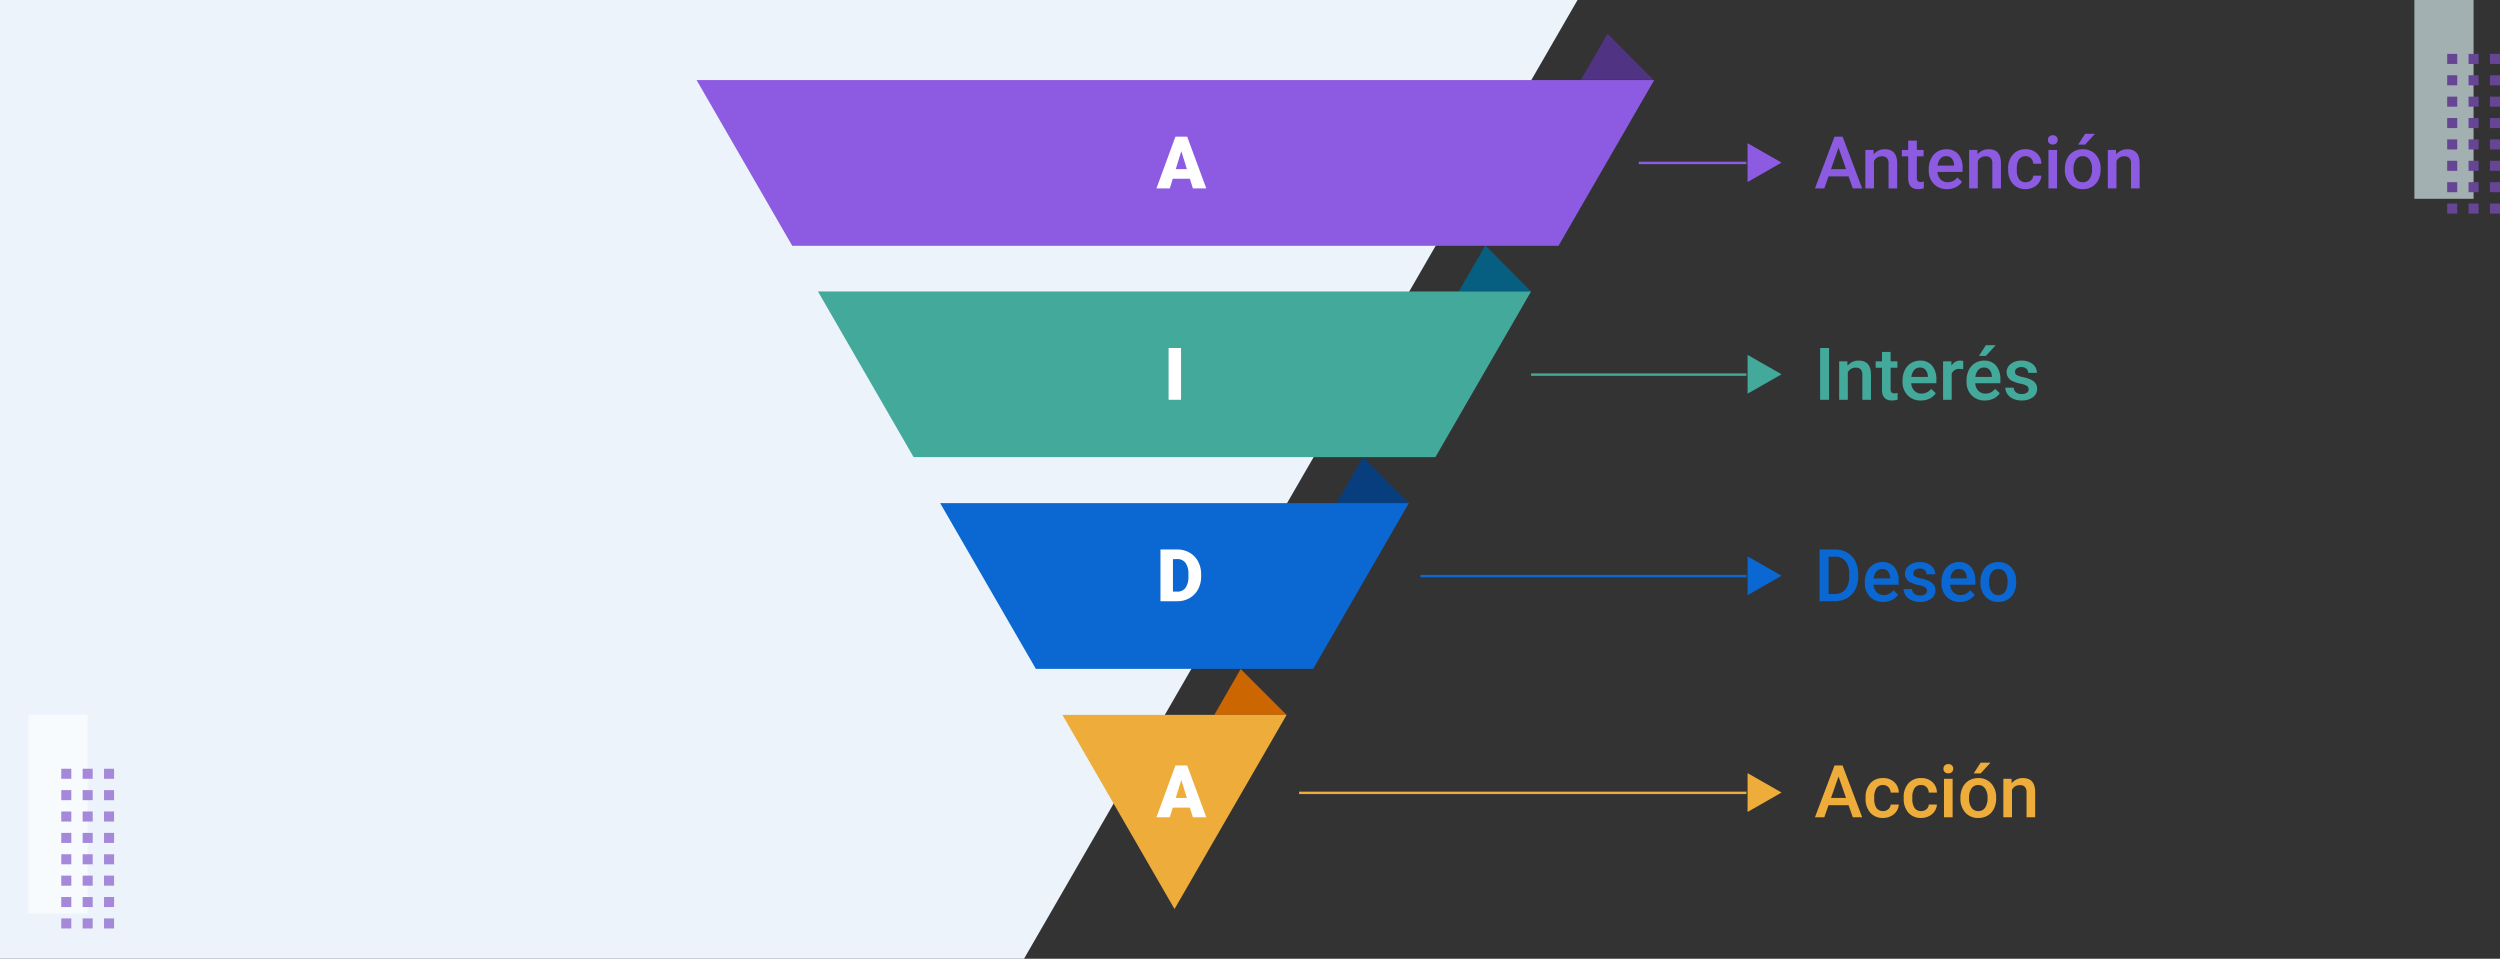 <svg xmlns="http://www.w3.org/2000/svg" xmlns:xlink="http://www.w3.org/1999/xlink" width="1030" height="395" viewBox="0 0 1030 395">
  <rect x="0" y="0" width="1030" height="395" fill="#333333" stroke="none"/>
  <defs>
    <clipPath id="clip-path">
      <rect id="Rectángulo_57015" data-name="Rectángulo 57015" width="1030" height="395" fill="none"/>
    </clipPath>
    <clipPath id="clip-path-2">
      <rect id="Rectángulo_56988" data-name="Rectángulo 56988" width="35.274" height="88" transform="translate(994.726)" fill="none"/>
    </clipPath>
    <clipPath id="clip-path-3">
      <rect id="Rectángulo_57014" data-name="Rectángulo 57014" width="35.274" height="88" transform="translate(11.726 294.521)" fill="none"/>
    </clipPath>
  </defs>
  <g id="Grupo_181378" data-name="Grupo 181378" transform="translate(-285 -662)">
    <path id="Trazado_222324" data-name="Trazado 222324" d="M505.082,302.535l-18.908-18.908-10.893,18.908Z" transform="translate(310 654)" fill="#c60"/>
    <path id="Trazado_222326" data-name="Trazado 222326" d="M555.442,215.3,536.59,196.344,525.645,215.3Z" transform="translate(310 654)" fill="#083e7d"/>
    <path id="Trazado_222328" data-name="Trazado 222328" d="M605.8,128.075l-18.848-18.964L576,128.075Z" transform="translate(310 654)" fill="#065f80"/>
    <path id="Trazado_222330" data-name="Trazado 222330" d="M626.364,40.848h29.8L637.313,21.884Z" transform="translate(310 654)" fill="#503383"/>
    <path id="Trazado_222322" data-name="Trazado 222322" d="M0,0V395H421.9L649.948,0Z" transform="translate(285 662)" fill="#ecf3fb"/>
    <g id="Grupo_176906" data-name="Grupo 176906" transform="translate(285 662)" clip-path="url(#clip-path)">
      <g id="Grupo_176902" data-name="Grupo 176902" opacity="0.65">
        <g id="Grupo_176901" data-name="Grupo 176901">
          <g id="Grupo_176900" data-name="Grupo 176900" clip-path="url(#clip-path-2)">
            <rect id="Rectángulo_56963" data-name="Rectángulo 56963" width="24.393" height="81.918" transform="translate(994.726)" fill="#def2f4"/>
            <rect id="Rectángulo_56964" data-name="Rectángulo 56964" width="4.145" height="4.145" transform="translate(1025.855 22.197)" fill="#7f4fc7"/>
            <rect id="Rectángulo_56965" data-name="Rectángulo 56965" width="4.145" height="4.145" transform="translate(1025.855 31.005)" fill="#7f4fc7"/>
            <rect id="Rectángulo_56966" data-name="Rectángulo 56966" width="4.145" height="4.145" transform="translate(1025.855 39.813)" fill="#7f4fc7"/>
            <rect id="Rectángulo_56967" data-name="Rectángulo 56967" width="4.145" height="4.145" transform="translate(1025.855 48.622)" fill="#7f4fc7"/>
            <rect id="Rectángulo_56968" data-name="Rectángulo 56968" width="4.145" height="4.145" transform="translate(1025.855 57.43)" fill="#7f4fc7"/>
            <rect id="Rectángulo_56969" data-name="Rectángulo 56969" width="4.145" height="4.145" transform="translate(1025.855 66.238)" fill="#7f4fc7"/>
            <rect id="Rectángulo_56970" data-name="Rectángulo 56970" width="4.145" height="4.145" transform="translate(1025.855 75.047)" fill="#7f4fc7"/>
            <rect id="Rectángulo_56971" data-name="Rectángulo 56971" width="4.145" height="4.145" transform="translate(1025.855 83.855)" fill="#7f4fc7"/>
            <rect id="Rectángulo_56972" data-name="Rectángulo 56972" width="4.145" height="4.145" transform="translate(1017.046 22.197)" fill="#7f4fc7"/>
            <rect id="Rectángulo_56973" data-name="Rectángulo 56973" width="4.145" height="4.145" transform="translate(1017.046 31.005)" fill="#7f4fc7"/>
            <rect id="Rectángulo_56974" data-name="Rectángulo 56974" width="4.145" height="4.145" transform="translate(1017.046 39.813)" fill="#7f4fc7"/>
            <rect id="Rectángulo_56975" data-name="Rectángulo 56975" width="4.145" height="4.145" transform="translate(1017.046 48.622)" fill="#7f4fc7"/>
            <rect id="Rectángulo_56976" data-name="Rectángulo 56976" width="4.145" height="4.145" transform="translate(1017.046 57.43)" fill="#7f4fc7"/>
            <rect id="Rectángulo_56977" data-name="Rectángulo 56977" width="4.145" height="4.145" transform="translate(1017.046 66.238)" fill="#7f4fc7"/>
            <rect id="Rectángulo_56978" data-name="Rectángulo 56978" width="4.145" height="4.145" transform="translate(1017.046 75.047)" fill="#7f4fc7"/>
            <rect id="Rectángulo_56979" data-name="Rectángulo 56979" width="4.145" height="4.145" transform="translate(1017.046 83.855)" fill="#7f4fc7"/>
            <rect id="Rectángulo_56980" data-name="Rectángulo 56980" width="4.145" height="4.145" transform="translate(1008.238 22.197)" fill="#7f4fc7"/>
            <rect id="Rectángulo_56981" data-name="Rectángulo 56981" width="4.145" height="4.145" transform="translate(1008.238 31.005)" fill="#7f4fc7"/>
            <rect id="Rectángulo_56982" data-name="Rectángulo 56982" width="4.145" height="4.145" transform="translate(1008.238 39.813)" fill="#7f4fc7"/>
            <rect id="Rectángulo_56983" data-name="Rectángulo 56983" width="4.145" height="4.145" transform="translate(1008.238 48.622)" fill="#7f4fc7"/>
            <rect id="Rectángulo_56984" data-name="Rectángulo 56984" width="4.145" height="4.145" transform="translate(1008.238 57.43)" fill="#7f4fc7"/>
            <rect id="Rectángulo_56985" data-name="Rectángulo 56985" width="4.145" height="4.145" transform="translate(1008.238 66.238)" fill="#7f4fc7"/>
            <rect id="Rectángulo_56986" data-name="Rectángulo 56986" width="4.145" height="4.145" transform="translate(1008.238 75.047)" fill="#7f4fc7"/>
            <rect id="Rectángulo_56987" data-name="Rectángulo 56987" width="4.145" height="4.145" transform="translate(1008.238 83.855)" fill="#7f4fc7"/>
          </g>
        </g>
      </g>
      <g id="Grupo_176905" data-name="Grupo 176905" opacity="0.65">
        <g id="Grupo_176904" data-name="Grupo 176904">
          <g id="Grupo_176903" data-name="Grupo 176903" clip-path="url(#clip-path-3)">
            <rect id="Rectángulo_56989" data-name="Rectángulo 56989" width="24.393" height="81.918" transform="translate(11.726 294.521)" fill="#fff"/>
            <rect id="Rectángulo_56990" data-name="Rectángulo 56990" width="4.145" height="4.145" transform="translate(42.855 316.718)" fill="#7f4fc7"/>
            <rect id="Rectángulo_56991" data-name="Rectángulo 56991" width="4.145" height="4.145" transform="translate(42.855 325.526)" fill="#7f4fc7"/>
            <rect id="Rectángulo_56992" data-name="Rectángulo 56992" width="4.145" height="4.145" transform="translate(42.855 334.334)" fill="#7f4fc7"/>
            <rect id="Rectángulo_56993" data-name="Rectángulo 56993" width="4.145" height="4.145" transform="translate(42.855 343.143)" fill="#7f4fc7"/>
            <rect id="Rectángulo_56994" data-name="Rectángulo 56994" width="4.145" height="4.145" transform="translate(42.855 351.951)" fill="#7f4fc7"/>
            <rect id="Rectángulo_56995" data-name="Rectángulo 56995" width="4.145" height="4.145" transform="translate(42.855 360.759)" fill="#7f4fc7"/>
            <rect id="Rectángulo_56996" data-name="Rectángulo 56996" width="4.145" height="4.145" transform="translate(42.855 369.568)" fill="#7f4fc7"/>
            <rect id="Rectángulo_56997" data-name="Rectángulo 56997" width="4.145" height="4.145" transform="translate(42.855 378.376)" fill="#7f4fc7"/>
            <rect id="Rectángulo_56998" data-name="Rectángulo 56998" width="4.145" height="4.145" transform="translate(34.046 316.718)" fill="#7f4fc7"/>
            <rect id="Rectángulo_56999" data-name="Rectángulo 56999" width="4.145" height="4.145" transform="translate(34.046 325.526)" fill="#7f4fc7"/>
            <rect id="Rectángulo_57000" data-name="Rectángulo 57000" width="4.145" height="4.145" transform="translate(34.046 334.334)" fill="#7f4fc7"/>
            <rect id="Rectángulo_57001" data-name="Rectángulo 57001" width="4.145" height="4.145" transform="translate(34.046 343.143)" fill="#7f4fc7"/>
            <rect id="Rectángulo_57002" data-name="Rectángulo 57002" width="4.145" height="4.145" transform="translate(34.046 351.951)" fill="#7f4fc7"/>
            <rect id="Rectángulo_57003" data-name="Rectángulo 57003" width="4.145" height="4.145" transform="translate(34.046 360.759)" fill="#7f4fc7"/>
            <rect id="Rectángulo_57004" data-name="Rectángulo 57004" width="4.145" height="4.145" transform="translate(34.046 369.568)" fill="#7f4fc7"/>
            <rect id="Rectángulo_57005" data-name="Rectángulo 57005" width="4.145" height="4.145" transform="translate(34.046 378.376)" fill="#7f4fc7"/>
            <rect id="Rectángulo_57006" data-name="Rectángulo 57006" width="4.145" height="4.145" transform="translate(25.238 316.718)" fill="#7f4fc7"/>
            <rect id="Rectángulo_57007" data-name="Rectángulo 57007" width="4.145" height="4.145" transform="translate(25.238 325.526)" fill="#7f4fc7"/>
            <rect id="Rectángulo_57008" data-name="Rectángulo 57008" width="4.145" height="4.145" transform="translate(25.238 334.334)" fill="#7f4fc7"/>
            <rect id="Rectángulo_57009" data-name="Rectángulo 57009" width="4.145" height="4.145" transform="translate(25.238 343.143)" fill="#7f4fc7"/>
            <rect id="Rectángulo_57010" data-name="Rectángulo 57010" width="4.145" height="4.145" transform="translate(25.238 351.951)" fill="#7f4fc7"/>
            <rect id="Rectángulo_57011" data-name="Rectángulo 57011" width="4.145" height="4.145" transform="translate(25.238 360.759)" fill="#7f4fc7"/>
            <rect id="Rectángulo_57012" data-name="Rectángulo 57012" width="4.145" height="4.145" transform="translate(25.238 369.568)" fill="#7f4fc7"/>
            <rect id="Rectángulo_57013" data-name="Rectángulo 57013" width="4.145" height="4.145" transform="translate(25.238 378.376)" fill="#7f4fc7"/>
          </g>
        </g>
      </g>
    </g>
    <path id="Trazado_222323" data-name="Trazado 222323" d="M412.718,302.535h92.364L458.9,382.521Z" transform="translate(310 654)" fill="#eeac3a"/>
    <path id="Trazado_222325" data-name="Trazado 222325" d="M362.358,215.3H555.442L516.03,283.571H401.77Z" transform="translate(310 654)" fill="#0b67d1"/>
    <path id="Trazado_222327" data-name="Trazado 222327" d="M312,128.075H605.8l-39.412,68.269H351.41Z" transform="translate(310 654)" fill="#43a99b"/>
    <path id="Trazado_222329" data-name="Trazado 222329" d="M262,41l39.412,68.263h315.7L656.524,41Z" transform="translate(310 654)" fill="#8c5be1"/>
    <path id="Trazado_231455" data-name="Trazado 231455" d="M13.726-3.984H6.68L5.449,0H-.044L7.778-21.328h4.834L20.493,0H14.971ZM7.91-7.954H12.5l-2.3-7.4Z" transform="translate(761.5 739.631)" fill="#fff"/>
    <path id="Trazado_231456" data-name="Trazado 231456" d="M7.09,0H1.963V-21.328H7.09Z" transform="translate(764.5 826.709)" fill="#fff"/>
    <path id="Trazado_231457" data-name="Trazado 231457" d="M1.611,0V-21.328h6.87a10.106,10.106,0,0,1,5.083,1.282,9.009,9.009,0,0,1,3.523,3.618,10.924,10.924,0,0,1,1.282,5.237v.981a10.987,10.987,0,0,1-1.238,5.251,9.048,9.048,0,0,1-3.486,3.633A9.884,9.884,0,0,1,8.628,0ZM6.753-17.358v13.4H8.54a4,4,0,0,0,3.4-1.575,7.717,7.717,0,0,0,1.187-4.68v-.923a7.653,7.653,0,0,0-1.187-4.658,4.069,4.069,0,0,0-3.457-1.567Z" transform="translate(761.5 909.709)" fill="#fff"/>
    <path id="Trazado_231458" data-name="Trazado 231458" d="M13.726-3.984H6.68L5.449,0H-.044L7.778-21.328h4.834L20.493,0H14.971ZM7.91-7.954H12.5l-2.3-7.4Z" transform="translate(761.5 998.709)" fill="#fff"/>
    <path id="Trazado_231459" data-name="Trazado 231459" d="M14.106-4.966H5.845L4.116,0H.264L8.32-21.328h3.325L19.717,0H15.85ZM6.885-7.954h6.182L9.976-16.8Zm17.5-7.9.1,1.831a5.7,5.7,0,0,1,4.614-2.124q4.951,0,5.039,5.669V0h-3.56V-10.269a3.264,3.264,0,0,0-.652-2.234,2.742,2.742,0,0,0-2.131-.725,3.43,3.43,0,0,0-3.208,1.948V0h-3.56V-15.85ZM42.231-19.7v3.853h2.8v2.637h-2.8v8.848a1.948,1.948,0,0,0,.359,1.311,1.664,1.664,0,0,0,1.282.4A5.483,5.483,0,0,0,45.117-2.8V-.044a8.767,8.767,0,0,1-2.344.337q-4.1,0-4.1-4.526v-8.979H36.064V-15.85h2.607V-19.7Zm12.5,20a7.364,7.364,0,0,1-5.486-2.131,7.732,7.732,0,0,1-2.1-5.676v-.439a9.511,9.511,0,0,1,.916-4.241A6.968,6.968,0,0,1,50.625-15.1a6.8,6.8,0,0,1,3.691-1.04,6.221,6.221,0,0,1,5,2.065,8.734,8.734,0,0,1,1.765,5.845V-6.8H50.728a4.76,4.76,0,0,0,1.311,3.105,3.936,3.936,0,0,0,2.893,1.143,4.82,4.82,0,0,0,3.984-1.978L60.835-2.7a6.408,6.408,0,0,1-2.542,2.2A7.957,7.957,0,0,1,54.727.293ZM54.3-13.286a3,3,0,0,0-2.366,1.025A5.315,5.315,0,0,0,50.786-9.4h6.782v-.264a4.327,4.327,0,0,0-.952-2.7A2.975,2.975,0,0,0,54.3-13.286ZM67.148-15.85l.1,1.831a5.7,5.7,0,0,1,4.614-2.124q4.951,0,5.039,5.669V0h-3.56V-10.269a3.264,3.264,0,0,0-.652-2.234,2.742,2.742,0,0,0-2.131-.725,3.43,3.43,0,0,0-3.208,1.948V0h-3.56V-15.85Zm19.893,13.3a3.218,3.218,0,0,0,2.212-.776,2.652,2.652,0,0,0,.938-1.919h3.354a5.228,5.228,0,0,1-.923,2.761A6.053,6.053,0,0,1,90.278-.454a6.985,6.985,0,0,1-3.193.747A6.758,6.758,0,0,1,81.812-1.86a8.541,8.541,0,0,1-1.948-5.947v-.366A8.4,8.4,0,0,1,81.8-13.967a6.7,6.7,0,0,1,5.273-2.175,6.512,6.512,0,0,1,4.607,1.648,5.9,5.9,0,0,1,1.868,4.329H90.19a3.26,3.26,0,0,0-.93-2.241,2.993,2.993,0,0,0-2.219-.879,3.132,3.132,0,0,0-2.666,1.252,6.391,6.391,0,0,0-.952,3.8v.571a6.5,6.5,0,0,0,.93,3.845A3.13,3.13,0,0,0,87.041-2.549ZM100.02,0H96.46V-15.85h3.56ZM96.24-19.98a1.912,1.912,0,0,1,.52-1.373,1.956,1.956,0,0,1,1.487-.546,1.98,1.98,0,0,1,1.494.546,1.9,1.9,0,0,1,.527,1.373,1.853,1.853,0,0,1-.527,1.351,2,2,0,0,1-1.494.539,1.971,1.971,0,0,1-1.487-.539A1.867,1.867,0,0,1,96.24-19.98Zm6.987,11.909a9.346,9.346,0,0,1,.923-4.2,6.74,6.74,0,0,1,2.593-2.871,7.305,7.305,0,0,1,3.838-1,6.923,6.923,0,0,1,5.208,2.065A8.124,8.124,0,0,1,117.949-8.6l.015.835a9.429,9.429,0,0,1-.9,4.189,6.659,6.659,0,0,1-2.578,2.856A7.359,7.359,0,0,1,110.61.293a6.875,6.875,0,0,1-5.369-2.234A8.556,8.556,0,0,1,103.228-7.9Zm3.56.308A6.386,6.386,0,0,0,107.8-3.933a3.286,3.286,0,0,0,2.813,1.384,3.25,3.25,0,0,0,2.805-1.406,7.054,7.054,0,0,0,1-4.116,6.3,6.3,0,0,0-1.033-3.809,3.3,3.3,0,0,0-2.805-1.406,3.267,3.267,0,0,0-2.769,1.384A6.921,6.921,0,0,0,106.787-7.764ZM111.563-22.5h4.058l-4.058,4.438-2.856-.007Zm12.715,6.65.1,1.831a5.7,5.7,0,0,1,4.614-2.124q4.951,0,5.039,5.669V0h-3.56V-10.269a3.264,3.264,0,0,0-.652-2.234,2.742,2.742,0,0,0-2.131-.725,3.43,3.43,0,0,0-3.208,1.948V0h-3.56V-15.85Z" transform="translate(1032.5 739.631)" fill="#8c5be1"/>
    <path id="Trazado_231460" data-name="Trazado 231460" d="M6.079,0H2.388V-21.328H6.079Zm7.515-15.85.1,1.831a5.7,5.7,0,0,1,4.614-2.124q4.951,0,5.039,5.669V0H19.79V-10.269a3.264,3.264,0,0,0-.652-2.234,2.742,2.742,0,0,0-2.131-.725A3.43,3.43,0,0,0,13.8-11.279V0h-3.56V-15.85ZM31.436-19.7v3.853h2.8v2.637h-2.8v8.848a1.948,1.948,0,0,0,.359,1.311,1.664,1.664,0,0,0,1.282.4A5.483,5.483,0,0,0,34.321-2.8V-.044a8.767,8.767,0,0,1-2.344.337q-4.1,0-4.1-4.526v-8.979H25.269V-15.85h2.607V-19.7Zm12.5,20a7.364,7.364,0,0,1-5.486-2.131,7.732,7.732,0,0,1-2.1-5.676v-.439a9.511,9.511,0,0,1,.916-4.241A6.968,6.968,0,0,1,39.829-15.1a6.8,6.8,0,0,1,3.691-1.04,6.221,6.221,0,0,1,5,2.065,8.734,8.734,0,0,1,1.765,5.845V-6.8H39.932a4.76,4.76,0,0,0,1.311,3.105,3.936,3.936,0,0,0,2.893,1.143A4.82,4.82,0,0,0,48.12-4.526L50.039-2.7A6.408,6.408,0,0,1,47.5-.491,7.957,7.957,0,0,1,43.931.293Zm-.425-13.579a3,3,0,0,0-2.366,1.025A5.315,5.315,0,0,0,39.99-9.4h6.782v-.264a4.327,4.327,0,0,0-.952-2.7A2.975,2.975,0,0,0,43.506-13.286Zm17.842.688a8.808,8.808,0,0,0-1.45-.117,3.265,3.265,0,0,0-3.3,1.875V0h-3.56V-15.85h3.4l.088,1.772A4.011,4.011,0,0,1,60.1-16.143a3.332,3.332,0,0,1,1.26.205ZM70.3.293a7.364,7.364,0,0,1-5.486-2.131,7.732,7.732,0,0,1-2.1-5.676v-.439a9.511,9.511,0,0,1,.916-4.241A6.968,6.968,0,0,1,66.2-15.1a6.8,6.8,0,0,1,3.691-1.04,6.221,6.221,0,0,1,5,2.065,8.734,8.734,0,0,1,1.765,5.845V-6.8H66.3A4.76,4.76,0,0,0,67.61-3.691,3.936,3.936,0,0,0,70.5-2.549a4.82,4.82,0,0,0,3.984-1.978L76.406-2.7a6.408,6.408,0,0,1-2.542,2.2A7.957,7.957,0,0,1,70.3.293Zm-.425-13.579a3,3,0,0,0-2.366,1.025A5.315,5.315,0,0,0,66.357-9.4H73.14v-.264a4.327,4.327,0,0,0-.952-2.7A2.975,2.975,0,0,0,69.873-13.286Zm.806-9.214h4.058l-4.058,4.438-2.856-.007ZM88.3-4.307a1.614,1.614,0,0,0-.784-1.45,8.335,8.335,0,0,0-2.6-.879A13.366,13.366,0,0,1,81.885-7.6a4.047,4.047,0,0,1-2.666-3.735,4.219,4.219,0,0,1,1.729-3.428,6.833,6.833,0,0,1,4.395-1.377,7.11,7.11,0,0,1,4.592,1.406,4.462,4.462,0,0,1,1.75,3.647h-3.56a2.194,2.194,0,0,0-.762-1.707,2.919,2.919,0,0,0-2.021-.681,3.154,3.154,0,0,0-1.912.542,1.709,1.709,0,0,0-.74,1.45,1.443,1.443,0,0,0,.688,1.274,9.467,9.467,0,0,0,2.783.916,13.175,13.175,0,0,1,3.289,1.1,4.657,4.657,0,0,1,1.772,1.531A3.9,3.9,0,0,1,91.8-4.5a4.13,4.13,0,0,1-1.772,3.464A7.558,7.558,0,0,1,85.386.293a8.2,8.2,0,0,1-3.472-.7,5.714,5.714,0,0,1-2.373-1.934A4.577,4.577,0,0,1,78.691-5h3.457A2.508,2.508,0,0,0,83.1-3.054a3.7,3.7,0,0,0,2.329.681,3.6,3.6,0,0,0,2.139-.535A1.655,1.655,0,0,0,88.3-4.307Z" transform="translate(1032.5 826.709)" fill="#43a99b"/>
    <path id="Trazado_231461" data-name="Trazado 231461" d="M2.168,0V-21.328h6.3a9.88,9.88,0,0,1,5.017,1.26,8.59,8.59,0,0,1,3.391,3.574,11.346,11.346,0,0,1,1.2,5.3v1.069A11.3,11.3,0,0,1,16.868-4.79a8.486,8.486,0,0,1-3.442,3.545A10.337,10.337,0,0,1,8.306,0ZM5.874-18.34V-2.988H8.291a5.571,5.571,0,0,0,4.475-1.82,7.919,7.919,0,0,0,1.589-5.227V-11.22a8.125,8.125,0,0,0-1.509-5.293,5.354,5.354,0,0,0-4.38-1.828ZM28.4.293a7.364,7.364,0,0,1-5.486-2.131,7.732,7.732,0,0,1-2.1-5.676v-.439a9.511,9.511,0,0,1,.916-4.241A6.968,6.968,0,0,1,24.3-15.1a6.8,6.8,0,0,1,3.691-1.04,6.221,6.221,0,0,1,5,2.065,8.734,8.734,0,0,1,1.765,5.845V-6.8H24.4a4.76,4.76,0,0,0,1.311,3.105,3.936,3.936,0,0,0,2.893,1.143,4.82,4.82,0,0,0,3.984-1.978L34.512-2.7a6.408,6.408,0,0,1-2.542,2.2A7.957,7.957,0,0,1,28.4.293Zm-.425-13.579a3,3,0,0,0-2.366,1.025A5.315,5.315,0,0,0,24.463-9.4h6.782v-.264a4.327,4.327,0,0,0-.952-2.7A2.975,2.975,0,0,0,27.979-13.286ZM46.406-4.307a1.614,1.614,0,0,0-.784-1.45,8.335,8.335,0,0,0-2.6-.879A13.366,13.366,0,0,1,39.99-7.6a4.047,4.047,0,0,1-2.666-3.735,4.219,4.219,0,0,1,1.729-3.428,6.833,6.833,0,0,1,4.395-1.377,7.11,7.11,0,0,1,4.592,1.406,4.462,4.462,0,0,1,1.75,3.647H46.23a2.194,2.194,0,0,0-.762-1.707,2.919,2.919,0,0,0-2.021-.681,3.154,3.154,0,0,0-1.912.542,1.709,1.709,0,0,0-.74,1.45,1.443,1.443,0,0,0,.688,1.274,9.467,9.467,0,0,0,2.783.916,13.175,13.175,0,0,1,3.289,1.1,4.657,4.657,0,0,1,1.772,1.531A3.9,3.9,0,0,1,49.907-4.5a4.13,4.13,0,0,1-1.772,3.464A7.558,7.558,0,0,1,43.491.293a8.2,8.2,0,0,1-3.472-.7,5.714,5.714,0,0,1-2.373-1.934A4.577,4.577,0,0,1,36.8-5h3.457a2.508,2.508,0,0,0,.952,1.941,3.7,3.7,0,0,0,2.329.681,3.6,3.6,0,0,0,2.139-.535A1.655,1.655,0,0,0,46.406-4.307ZM59.985.293A7.364,7.364,0,0,1,54.5-1.838a7.732,7.732,0,0,1-2.1-5.676v-.439a9.511,9.511,0,0,1,.916-4.241A6.968,6.968,0,0,1,55.884-15.1a6.8,6.8,0,0,1,3.691-1.04,6.221,6.221,0,0,1,5,2.065,8.734,8.734,0,0,1,1.765,5.845V-6.8H55.986A4.76,4.76,0,0,0,57.3-3.691,3.936,3.936,0,0,0,60.19-2.549a4.82,4.82,0,0,0,3.984-1.978L66.094-2.7a6.408,6.408,0,0,1-2.542,2.2A7.957,7.957,0,0,1,59.985.293Zm-.425-13.579a3,3,0,0,0-2.366,1.025A5.315,5.315,0,0,0,56.045-9.4h6.782v-.264a4.327,4.327,0,0,0-.952-2.7A2.975,2.975,0,0,0,59.561-13.286Zm8.877,5.215a9.346,9.346,0,0,1,.923-4.2,6.74,6.74,0,0,1,2.593-2.871,7.305,7.305,0,0,1,3.838-1A6.923,6.923,0,0,1,81-14.077,8.124,8.124,0,0,1,83.159-8.6l.015.835a9.429,9.429,0,0,1-.9,4.189A6.659,6.659,0,0,1,79.695-.718,7.359,7.359,0,0,1,75.82.293a6.875,6.875,0,0,1-5.369-2.234A8.556,8.556,0,0,1,68.438-7.9ZM72-7.764a6.386,6.386,0,0,0,1.011,3.831A3.286,3.286,0,0,0,75.82-2.549a3.25,3.25,0,0,0,2.805-1.406,7.054,7.054,0,0,0,1-4.116A6.3,6.3,0,0,0,78.6-11.88a3.3,3.3,0,0,0-2.805-1.406A3.267,3.267,0,0,0,73.022-11.9,6.921,6.921,0,0,0,72-7.764Z" transform="translate(1032.5 909.709)" fill="#0b67d1"/>
    <path id="Trazado_231462" data-name="Trazado 231462" d="M14.106-4.966H5.845L4.116,0H.264L8.32-21.328h3.325L19.717,0H15.85ZM6.885-7.954h6.182L9.976-16.8ZM28.3-2.549a3.218,3.218,0,0,0,2.212-.776,2.652,2.652,0,0,0,.938-1.919H34.8a5.228,5.228,0,0,1-.923,2.761A6.053,6.053,0,0,1,31.538-.454a6.985,6.985,0,0,1-3.193.747A6.758,6.758,0,0,1,23.071-1.86a8.541,8.541,0,0,1-1.948-5.947v-.366a8.4,8.4,0,0,1,1.934-5.793,6.7,6.7,0,0,1,5.273-2.175,6.512,6.512,0,0,1,4.607,1.648A5.9,5.9,0,0,1,34.8-10.166H31.45a3.26,3.26,0,0,0-.93-2.241,2.993,2.993,0,0,0-2.219-.879,3.132,3.132,0,0,0-2.666,1.252,6.391,6.391,0,0,0-.952,3.8v.571a6.5,6.5,0,0,0,.93,3.845A3.13,3.13,0,0,0,28.3-2.549Zm15.7,0a3.218,3.218,0,0,0,2.212-.776,2.652,2.652,0,0,0,.938-1.919h3.354a5.228,5.228,0,0,1-.923,2.761A6.053,6.053,0,0,1,47.241-.454a6.985,6.985,0,0,1-3.193.747A6.758,6.758,0,0,1,38.774-1.86a8.541,8.541,0,0,1-1.948-5.947v-.366a8.4,8.4,0,0,1,1.934-5.793,6.7,6.7,0,0,1,5.273-2.175,6.512,6.512,0,0,1,4.607,1.648,5.9,5.9,0,0,1,1.868,4.329H47.153a3.26,3.26,0,0,0-.93-2.241A2.993,2.993,0,0,0,44-13.286a3.132,3.132,0,0,0-2.666,1.252,6.391,6.391,0,0,0-.952,3.8v.571a6.5,6.5,0,0,0,.93,3.845A3.13,3.13,0,0,0,44-2.549ZM56.982,0h-3.56V-15.85h3.56ZM53.2-19.98a1.912,1.912,0,0,1,.52-1.373A1.956,1.956,0,0,1,55.21-21.9a1.98,1.98,0,0,1,1.494.546,1.9,1.9,0,0,1,.527,1.373A1.853,1.853,0,0,1,56.7-18.63a2,2,0,0,1-1.494.539,1.971,1.971,0,0,1-1.487-.539A1.867,1.867,0,0,1,53.2-19.98ZM60.19-8.071a9.346,9.346,0,0,1,.923-4.2,6.74,6.74,0,0,1,2.593-2.871,7.305,7.305,0,0,1,3.838-1,6.923,6.923,0,0,1,5.208,2.065A8.124,8.124,0,0,1,74.912-8.6l.015.835a9.429,9.429,0,0,1-.9,4.189A6.659,6.659,0,0,1,71.448-.718,7.359,7.359,0,0,1,67.573.293,6.875,6.875,0,0,1,62.2-1.941,8.556,8.556,0,0,1,60.19-7.9Zm3.56.308a6.386,6.386,0,0,0,1.011,3.831,3.286,3.286,0,0,0,2.813,1.384,3.25,3.25,0,0,0,2.805-1.406,7.054,7.054,0,0,0,1-4.116,6.3,6.3,0,0,0-1.033-3.809,3.3,3.3,0,0,0-2.805-1.406A3.267,3.267,0,0,0,64.775-11.9,6.921,6.921,0,0,0,63.75-7.764ZM68.525-22.5h4.058l-4.058,4.438-2.856-.007ZM81.24-15.85l.1,1.831a5.7,5.7,0,0,1,4.614-2.124q4.951,0,5.039,5.669V0h-3.56V-10.269a3.264,3.264,0,0,0-.652-2.234,2.742,2.742,0,0,0-2.131-.725,3.43,3.43,0,0,0-3.208,1.948V0h-3.56V-15.85Z" transform="translate(1032.5 998.709)" fill="#eeac3a"/>
    <path id="Trazado_230580" data-name="Trazado 230580" d="M-3450.2-10961.869h44.358" transform="translate(4410.358 11691)" fill="none" stroke="#8c5be1" stroke-width="1"/>
    <path id="Trazado_231463" data-name="Trazado 231463" d="M8,0l8,14H0Z" transform="translate(1019 721) rotate(90)" fill="#8c5be1"/>
    <path id="Trazado_230581" data-name="Trazado 230581" d="M-3450.2-10961.869h88.716" transform="translate(4366 11778.209)" fill="none" stroke="#43a99b" stroke-width="1"/>
    <path id="Trazado_231464" data-name="Trazado 231464" d="M8,0l8,14H0Z" transform="translate(1019 808.209) rotate(90)" fill="#43a99b"/>
    <path id="Trazado_230582" data-name="Trazado 230582" d="M-3450.2-10961.869h134.292" transform="translate(4320.424 11861.209)" fill="none" stroke="#0b67d1" stroke-width="1"/>
    <path id="Trazado_231465" data-name="Trazado 231465" d="M8,0l8,14H0Z" transform="translate(1019 891.209) rotate(90)" fill="#0b67d1"/>
    <path id="Trazado_230583" data-name="Trazado 230583" d="M-3450.2-10961.869h184.284" transform="translate(4270.432 11950.528)" fill="none" stroke="#eeac3a" stroke-width="1"/>
    <path id="Trazado_231466" data-name="Trazado 231466" d="M8,0l8,14H0Z" transform="translate(1019 980.528) rotate(90)" fill="#eeac3a"/>
  </g>
</svg>
